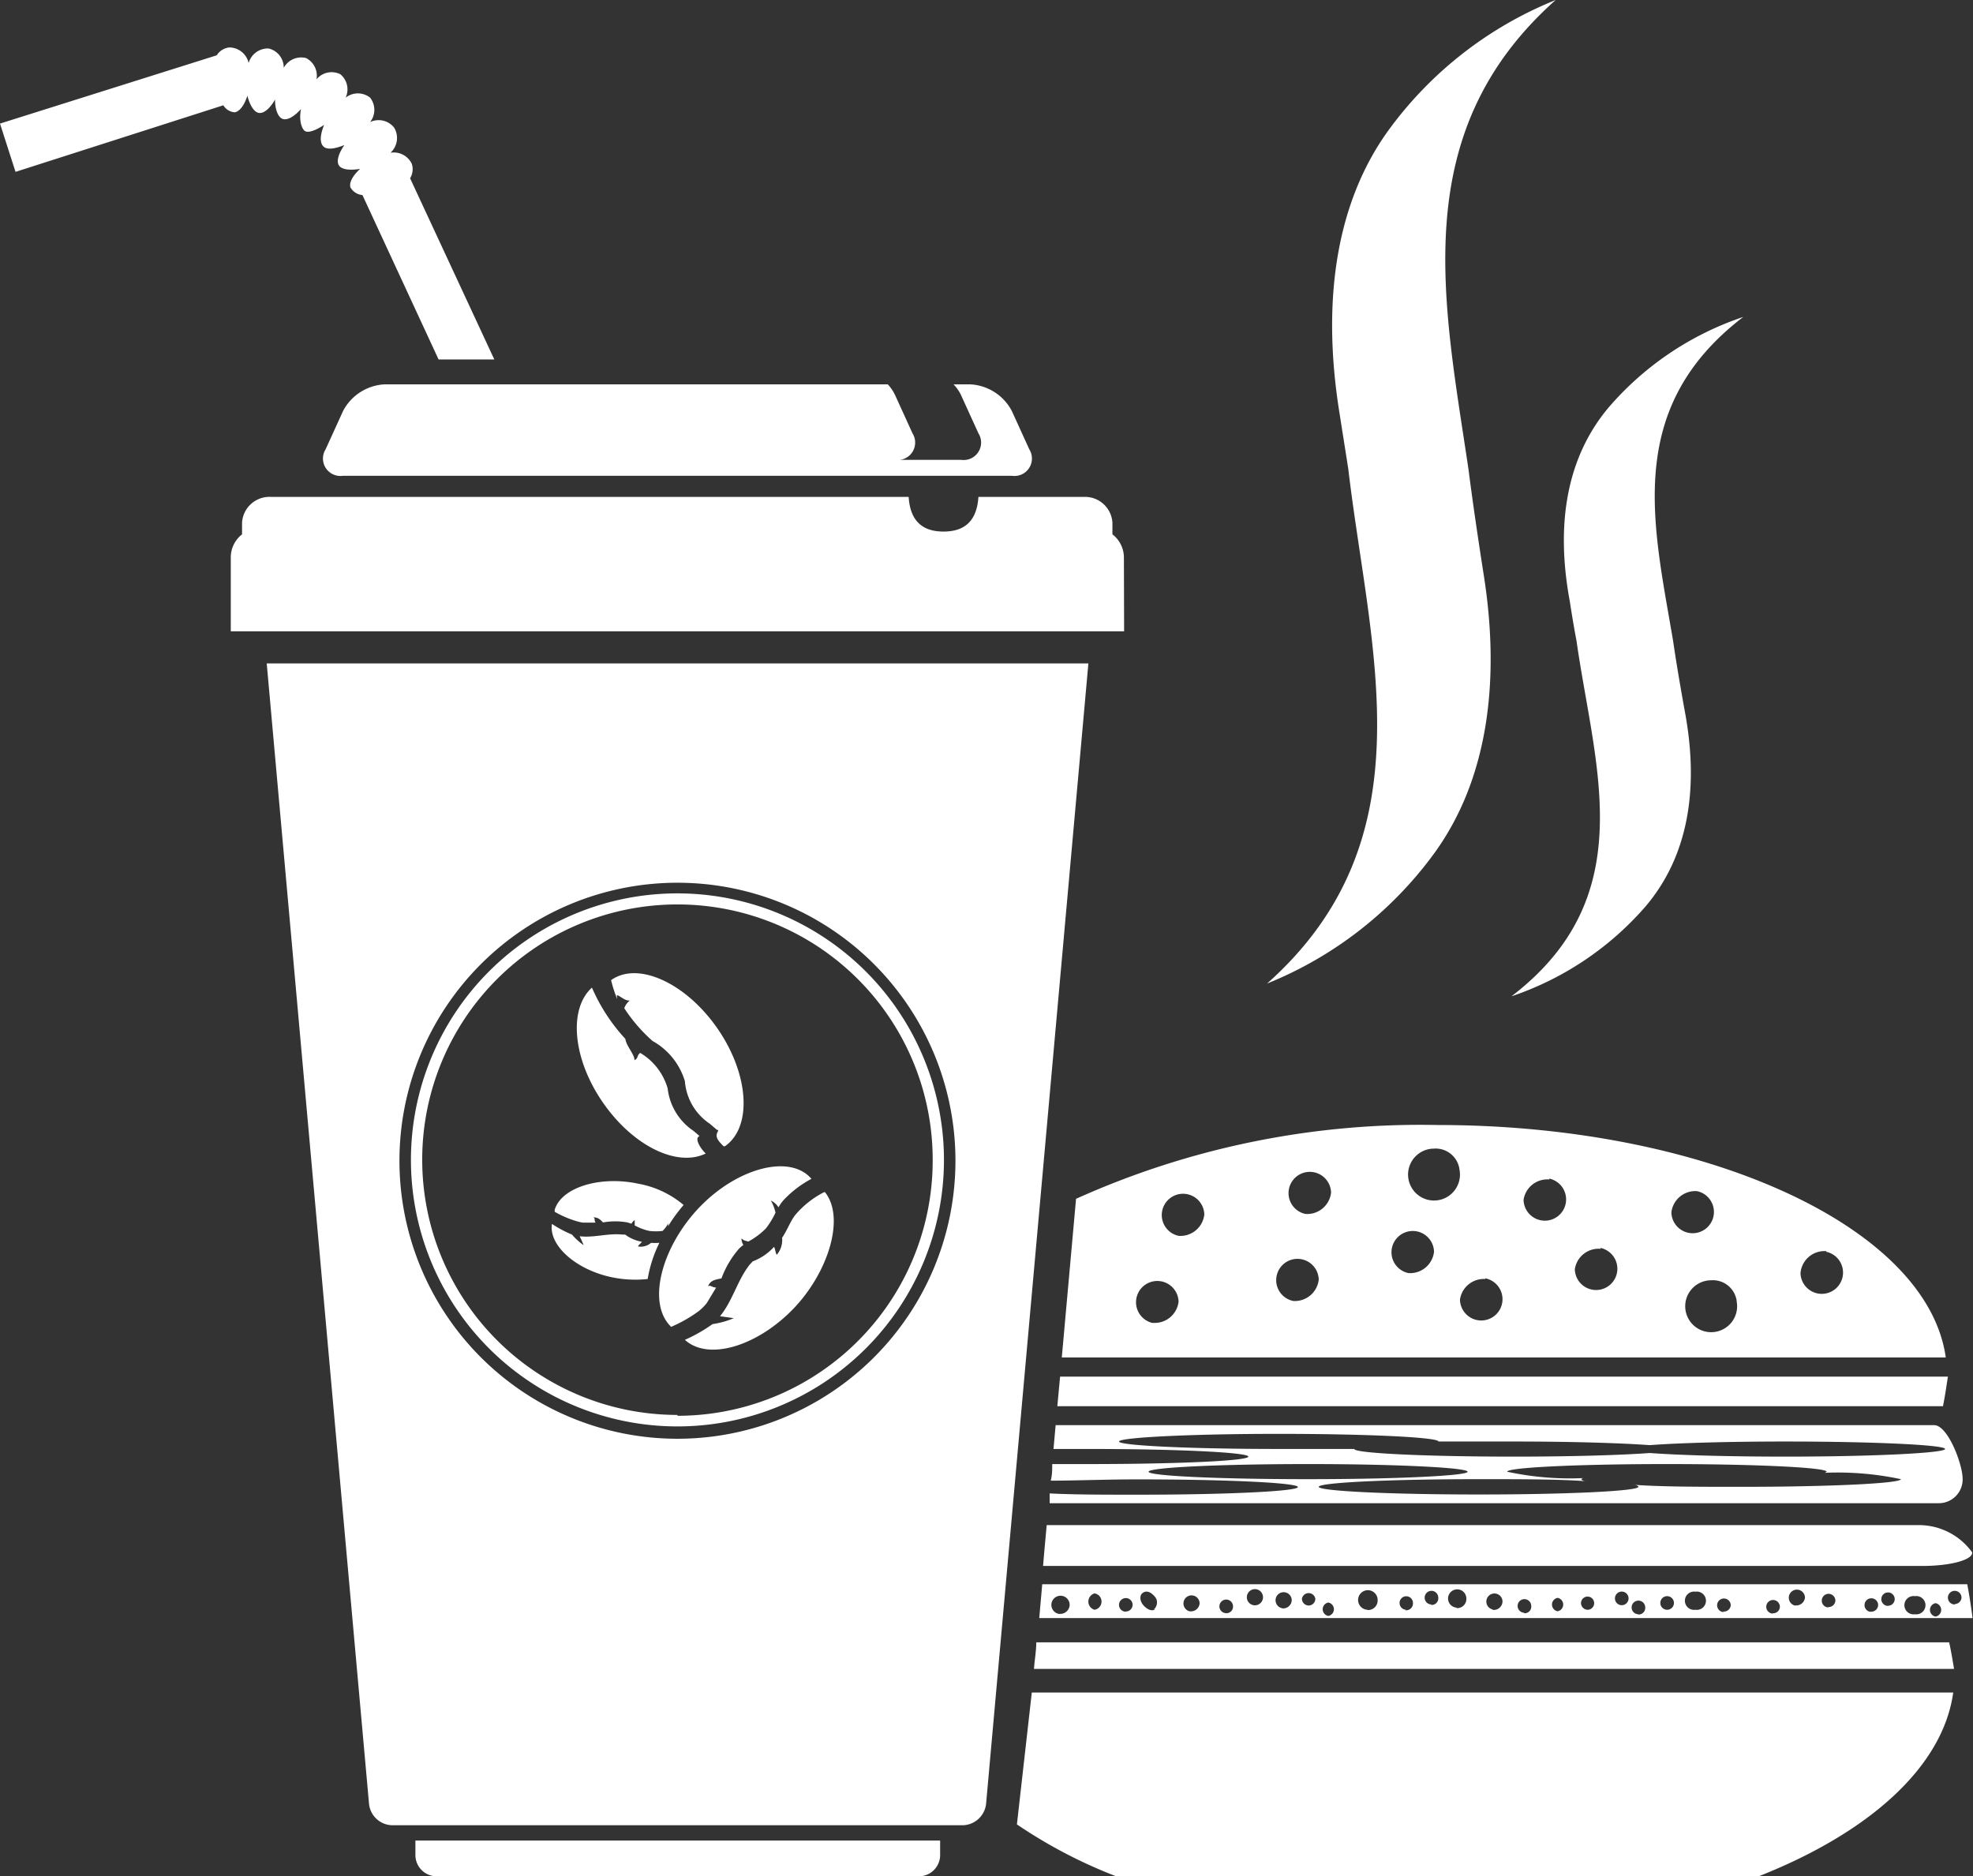 <svg xmlns="http://www.w3.org/2000/svg" viewBox="0 0 92.76 88.21"><rect x="0" y="0" width="92.76" height="88.21" fill="#333333" stroke="none"/><title>Depositphotos_60173925_8_ic</title><g data-name="Layer 2"><g data-name="Layer 1" fill="#fff"><path d="M67.42 40.13c2.48-3.4 3.16-8 2.32-13.21-.26-1.67-.5-3.3-.7-4.86-1.16-7.84-2.94-15.8 4.1-22.06a18.06 18.06 0 0 0-7.85 6.11c-2.47 3.4-3.15 8-2.33 13.21l.43 2.73c1 8.51 3.86 17.36-3.82 24.19a18.1 18.1 0 0 0 7.85-6.11z"/><path d="M74.12 30.13c.83 5.88 3.1 12-3.06 16.71a14.48 14.48 0 0 0 6.3-4.22c2-2.35 2.53-5.5 1.86-9.13-.21-1.16-.4-2.27-.56-3.36-.91-5.41-2.35-10.91 3.3-15.23a14.38 14.38 0 0 0-6.3 4.22c-2 2.35-2.53 5.5-1.86 9.13.1.64.2 1.26.32 1.88z"/><path d="M31.85 42a12.53 12.53 0 1 0 12.53 12.57A12.54 12.54 0 0 0 31.85 42zm0 24.52a12 12 0 1 1 12-12 12 12 0 0 1-12 12.04z"/><path d="M19.53 87.21a1 1 0 0 0 1 1H43.2a1 1 0 0 0 1-1v-.68H19.53z"/><path d="M16.13 19.32l-.82 1.8a.82.82 0 0 0 .8 1.25h31.48a.82.82 0 0 0 .8-1.25l-.82-1.8a2.34 2.34 0 0 0-1.95-1.25h-.79a1.87 1.87 0 0 1 .35.5l.82 1.8a.82.82 0 0 1-.8 1.25h-3.1a.82.82 0 0 0 .8-1.25l-.82-1.8a2 2 0 0 0-.34-.5H18.08a2.34 2.34 0 0 0-1.95 1.25z"/><path d="M33.18 54.23c-.23-.21-.56-.72-.29-.82l-.28-.24a2.78 2.78 0 0 1-1.22-2 2.86 2.86 0 0 0-1.29-1.67c-.17.12-.08.26-.27.34 0-.28-.38-.65-.43-1a8.54 8.54 0 0 1-1.57-2.41c-1.11 1-.91 3.35.52 5.41s3.5 3.04 4.83 2.39z"/><path d="M29 46.79c.14 0 .34.26.61.25a.77.77 0 0 0-.26.36 7.59 7.59 0 0 0 1.33 1.54 3.22 3.22 0 0 1 1.52 1.89 2.65 2.65 0 0 0 1.17 2l.34.29h.05v.06c-.17.26 0 .45.26.71h.06c1.3-.9 1.14-3.39-.35-5.54s-3.75-3.17-5-2.27a5.9 5.9 0 0 0 .29.89z"/><path d="M38.74 56.05a4.35 4.35 0 0 0-1.36 1.08c-.24.32-.38.73-.61 1.06a1.06 1.06 0 0 1-.25.8c-.06-.07-.07-.28-.13-.37a2.58 2.58 0 0 1-1 .68l-.14.15c-.58.73-.81 1.72-1.4 2.43l.65.09a4 4 0 0 1-1 .28 7.41 7.41 0 0 1-1.3.74c1.1 1 3.37.3 5.05-1.41s2.51-4.33 1.53-5.54z"/><path d="M33.23 61.26l.44-.73c-.2 0-.25-.13-.38-.06.11-.28.34-.31.63-.37a4.46 4.46 0 0 1 .82-1.39 1.51 1.51 0 0 1 .21-.18.6.6 0 0 1-.09-.31c.12.12.21.11.32.15a3.45 3.45 0 0 0 .83-.62 3.83 3.83 0 0 0 .45-.74 2 2 0 0 0-.22-.57.85.85 0 0 1 .36.32 2.08 2.08 0 0 1 .24-.34 5 5 0 0 1 1.31-1c-1-1.17-3.44-.52-5.2 1.27s-2.53 4.39-1.5 5.58l.1.11a6.43 6.43 0 0 0 1.3-.74 2.45 2.45 0 0 0 .38-.38z"/><path d="M27.07 57.4a2 2 0 0 0 .35.08H28c-.08-.12 0-.2-.11-.25.21 0 .31.08.46.24a3.26 3.26 0 0 1 1.15 0l.19.06a.41.41 0 0 1 .15-.17v.25a2.59 2.59 0 0 0 .69.26 2.74 2.74 0 0 0 .62 0 1.28 1.28 0 0 0 .26-.35.75.75 0 0 1 0 .13 7.71 7.71 0 0 1 .73-1 4.54 4.54 0 0 0-2.13-1c-1.76-.38-3.6.15-3.93 1.22a.62.62 0 0 0 0 .1 4.73 4.73 0 0 0 .99.43z"/><path d="M30 58.6c0-.06.14-.15.18-.22a1.84 1.84 0 0 1-.79-.34h-.14c-.66-.07-1.34.16-2 .08.08.15.18.39.19.42a2.93 2.93 0 0 1-.55-.5 5.37 5.37 0 0 1-.94-.5c-.16 1 1.11 2.14 2.78 2.5a5.42 5.42 0 0 0 1.72.09 6.09 6.09 0 0 1 .55-1.7 2.91 2.91 0 0 1-.39 0 .75.75 0 0 1-.61.17z"/><path d="M52.84 26.2a1.38 1.38 0 0 0-.54-1.08v-.55a1.29 1.29 0 0 0-1.3-1.21h-5c-.08 1.26-.78 1.63-1.64 1.63s-1.56-.37-1.64-1.63h-30a1.29 1.29 0 0 0-1.34 1.21v.55a1.38 1.38 0 0 0-.53 1.08v3.48h42z"/><path d="M12.54 31.19l4.81 53.62a1.12 1.12 0 0 0 1.09 1h26.83a1.13 1.13 0 0 0 1.09-1l4.81-53.62zm19.31 36.45a13.07 13.07 0 1 1 13.07-13.07 13.07 13.07 0 0 1-13.07 13.07z"/><path d="M47.81 85.77a23 23 0 0 0 4.64 2.43h30.26c5.18-2.05 8.64-5.14 9.12-8.63H48.51z"/><path d="M48.72 77.21c0 .43-.08.84-.11 1.25h43.26c-.07-.42-.14-.84-.23-1.25z"/><path d="M49 74.48l-.14 1.59h43.88c-.07-.54-.15-1.06-.25-1.59zm.84 1.4a.43.43 0 1 1 .45-.43.44.44 0 0 1-.49.42zm1.62-.2a.4.4 0 0 1 0-.77.39.39 0 0 1 0 .77zm1.48.09a.32.32 0 1 1 .31-.32.32.32 0 0 1-.35.31zm1.36-.11c-.14.11-.38 0-.55-.2s-.19-.48 0-.59.38 0 .55.2.09.48-.05.59zm1.67.1a.38.38 0 1 1 .43-.38.41.41 0 0 1-.47.37zm1.69.08a.32.32 0 1 1 .31-.32.31.31 0 0 1-.35.32zm1.34-.37a.38.38 0 1 1 0-.76.38.38 0 1 1 0 .76zm1.3.14a.38.38 0 1 1 .43-.38.4.4 0 0 1-.47.38zm1.23-.13a.32.32 0 0 1-.32-.32.32.32 0 0 1 .63 0 .32.32 0 0 1-.35.32zm.92.49a.32.32 0 0 1 0-.63.32.32 0 0 1 0 .63zm1.87-.29a.46.46 0 1 1 .45-.46.45.45 0 0 1-.5.47zm1.79 0a.32.32 0 0 1-.31-.32.31.31 0 1 1 .63 0 .32.32 0 0 1-.37.34zm1.2-.25a.32.32 0 1 1 .31-.32.31.31 0 0 1-.35.34zm1.2.15a.43.43 0 1 1 .43-.43.43.43 0 0 1-.48.45zm1.69.09a.38.38 0 1 1 .44-.38.41.41 0 0 1-.49.39zm1.48.15a.32.32 0 1 1 .31-.32.31.31 0 0 1-.36.34zm1.55-.07a.32.32 0 0 1 0-.63.32.32 0 0 1 0 .63zm1.41-.07a.32.32 0 0 1-.31-.32.31.31 0 1 1 .31.32zm1.55-.22a.32.32 0 0 1 0-.63.32.32 0 1 1 0 .63zm.85.43a.32.32 0 1 1 .31-.32.31.31 0 0 1-.35.33zm1.34-.21a.32.32 0 0 1-.32-.32.32.32 0 1 1 .32.32zm1.33 0a.43.43 0 1 1 0-.85.43.43 0 1 1 0 .85zm1.34.11a.32.32 0 1 1 .32-.32.32.32 0 0 1-.37.29zm2.32.07a.32.32 0 1 1 .31-.32.31.31 0 0 1-.36.3zm1.06-.37a.38.38 0 1 1 .43-.38.41.41 0 0 1-.48.36zm1.55.08a.32.32 0 1 1 .31-.32.32.32 0 0 1-.36.3zm2 .21a.32.32 0 1 1 .32-.32.32.32 0 0 1-.4.3zm.78-.28a.32.32 0 0 1-.31-.32.31.31 0 1 1 .63 0 .32.32 0 0 1-.41.3zm1.27.39a.43.43 0 1 1 0-.85.43.43 0 1 1 0 .85zM91 76a.32.32 0 0 1 0-.63.32.32 0 0 1 0 .63zm.91-.57a.32.32 0 1 1 .31-.32.32.32 0 0 1-.31.3z"/><path d="M49.21 71.7c-.06.66-.12 1.3-.17 1.92h41.34c1.33 0 2.38-.29 2.34-.64a3.09 3.09 0 0 0-2.58-1.28z"/><path d="M90.93 67h-41.3l-.1 1.12h1.65c4.15 0 7.51.16 7.51.36s-3.36.35-7.51.35h-1.71c0 .26 0 .52-.07.78 1.18 0 2.58-.06 4.1-.06 4.15 0 7.52.16 7.52.36s-3.37.36-7.52.36c-1.53 0-3 0-4.15-.06v.46h41.81a1.12 1.12 0 0 0 1.11-1.21c-.03-.69-.7-2.46-1.34-2.46zM54 69.19c0-.2 3.36-.36 7.52-.36S69 69 69 69.19s-3.37.35-7.51.35-7.49-.15-7.49-.35zm27.87.71c-2 0-3.78 0-5.12-.1.18 0 .28.06.28.1 0 .2-3.37.36-7.51.36S62 70.1 62 69.9s3.37-.36 7.52-.36c2 0 3.77 0 5.11.1-.18 0-.28-.06-.28-.1s0 0 .08-.05a14 14 0 0 1-3.57-.3c0-.2 3.36-.36 7.51-.36s7.51.16 7.51.36l-.08.05a14.28 14.28 0 0 1 3.57.3c0 .2-3.37.36-7.52.36zm2.07-1.42c-2.69 0-5.05-.07-6.38-.17-1.33.1-3.69.17-6.38.17-4.15 0-7.51-.16-7.51-.36h.06-3.61c-4.15 0-7.51-.16-7.51-.35s3.37-.36 7.51-.36 7.51.16 7.51.36h-.06 3.61c2.69 0 5 .07 6.38.17 1.33-.1 3.69-.17 6.38-.17 4.15 0 7.51.16 7.51.35s-3.37.36-7.52.36z"/><path d="M49.71 66.11h41.64c.09-.46.16-.92.23-1.39H49.84z"/><path d="M50.59 56.36l-.67 7.46h41.56c-.85-6.11-11.22-10.93-23.9-10.93a39.4 39.4 0 0 0-16.99 3.47zm3.61 5.84a1 1 0 1 1 1.21-1 1.13 1.13 0 0 1-1.22.99zm1.21-4.1a1 1 0 1 1 1.21-1 1.13 1.13 0 0 1-1.22 1zm5.38 3.06a1 1 0 1 1 1.21-1 1.13 1.13 0 0 1-1.23 1zm.58-4.09a1 1 0 1 1 1.21-1 1.13 1.13 0 0 1-1.22 1zm4.84 2.78a1 1 0 1 1 1.21-1 1.13 1.13 0 0 1-1.22 1zm19.65-1a1 1 0 1 1-1.21 1 1.13 1.13 0 0 1 1.21-1.03zm-4.21 2.34a1.22 1.22 0 1 1-1.21-1 1.13 1.13 0 0 1 1.21.97zM79.79 56a1 1 0 1 1-1.21 1 1.13 1.13 0 0 1 1.21-1zm-4.54 2.67a1 1 0 1 1-1.21 1 1.13 1.13 0 0 1 1.21-.96zm-2.41-3.26a1 1 0 1 1-1.21 1 1.13 1.13 0 0 1 1.21-.96zm-3 4.69a1 1 0 1 1-1.2 1 1.13 1.13 0 0 1 1.18-.97zM68.62 55a1.22 1.22 0 1 1-1.21-1 1.13 1.13 0 0 1 1.21 1z"/><path d="M11.63 4.5c.12.46.32.78.55.81s.52-.22.75-.63c0 .47.14.83.36.91s.54-.11.86-.46c-.09.46 0 .84.15 1s.55 0 .94-.26c-.18.43-.22.81-.05 1s.54.13 1-.05c-.27.39-.38.75-.26.95s.5.25 1 .17c-.35.32-.53.65-.45.88a.73.73 0 0 0 .56.35l3.58 7.73h2.62l-3.96-8.52a.81.81 0 0 0 .08-.68.94.94 0 0 0-1-.52.94.94 0 0 0 .17-1.18.93.93 0 0 0-1.13-.26.93.93 0 0 0 0-1.15.93.93 0 0 0-1.15 0 .92.92 0 0 0-.25-1.1.92.92 0 0 0-1.12.24.93.93 0 0 0-.49-1 .93.93 0 0 0-1.05.46.92.92 0 0 0-.71-.91.94.94 0 0 0-.94.68.94.94 0 0 0-.91-.73.8.8 0 0 0-.59.37L0 5.81l.73 2.27 9.77-3.13a.68.68 0 0 0 .53.33c.23-.03.46-.33.6-.78z"/></g></g></svg>